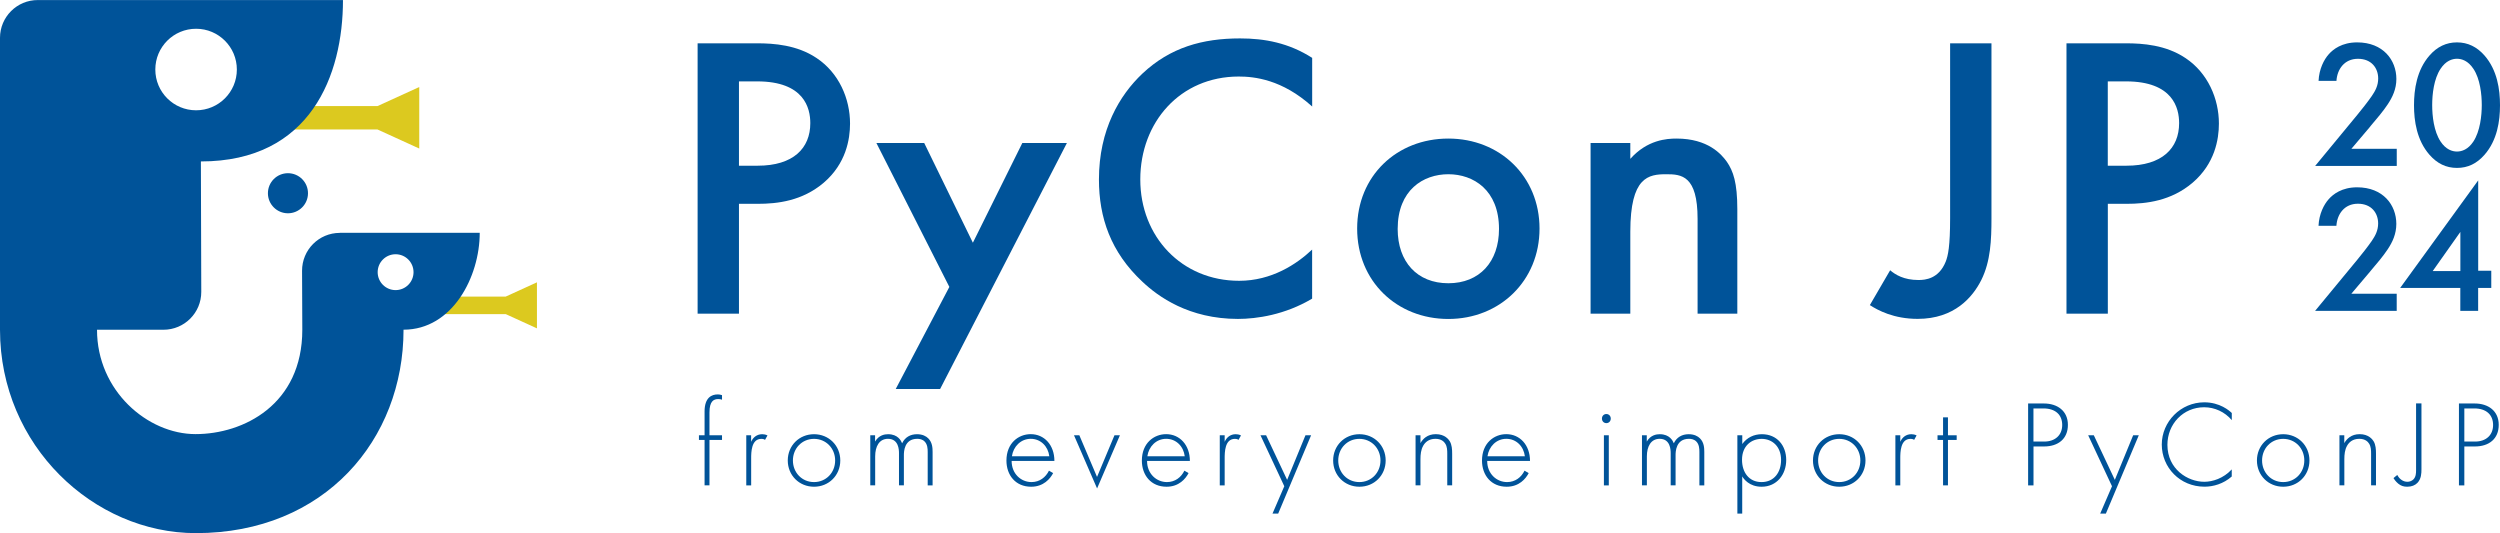 <?xml version="1.0" encoding="UTF-8"?>
<svg id="LOGO" xmlns="http://www.w3.org/2000/svg" viewBox="0 0 510.24 108.82">
  <defs>
    <style>
      .cls-1 {
        fill: #005399;
      }

      .cls-1, .cls-2 {
        stroke-width: 0px;
      }

      .cls-2 {
        fill: #dcc91f;
      }
    </style>
  </defs>
  <g>
    <g>
      <path class="cls-1" d="M144.8,89.79v9.27h-1v-9.27h-1.15v-.95h1.15v-4.86c0-2.88,1.48-3.48,2.68-3.48.43,0,.7.1.88.15v.93c-.25-.1-.48-.13-.78-.13-.88,0-1.78.38-1.78,2.73v4.66h2.56v.95h-2.56Z"/>
      <path class="cls-1" d="M152.3,88.84h1v1.33c.38-.88,1.16-1.55,2.26-1.55.27,0,.7.05,1.08.25l-.5.9c-.1-.07-.3-.2-.75-.2-2.06,0-2.08,2.73-2.08,4.01v5.49h-1v-10.23Z"/>
      <path class="cls-1" d="M171.5,93.98c0,3.03-2.33,5.36-5.36,5.36s-5.36-2.33-5.36-5.36,2.33-5.36,5.36-5.36,5.36,2.33,5.36,5.36ZM170.45,93.98c0-2.48-1.86-4.41-4.31-4.41s-4.31,1.93-4.31,4.41,1.85,4.41,4.31,4.41,4.31-1.93,4.31-4.41Z"/>
      <path class="cls-1" d="M177.6,88.84h1v1.28c.78-1.33,1.96-1.5,2.66-1.5,2,0,2.65,1.33,2.86,1.85.58-1.23,1.68-1.85,3.03-1.85,1.13,0,1.86.4,2.31.85.83.83.88,1.96.88,2.78v6.82h-1v-6.82c0-.68-.05-1.53-.6-2.11-.45-.48-1.05-.58-1.53-.58-2.71,0-2.73,2.71-2.73,3.33v6.17h-1v-6.57c0-.65-.05-2.93-2.25-2.93-1.78,0-2.61,1.55-2.61,3.58v5.92h-1v-10.23Z"/>
      <path class="cls-1" d="M206.47,94.08c0,2.61,1.9,4.31,4.06,4.31,1.65,0,2.9-.98,3.56-2.33l.85.5c-.6,1.15-1.95,2.78-4.49,2.78-3.18,0-5.04-2.36-5.04-5.34,0-3.56,2.45-5.39,4.96-5.39,2.76,0,4.83,2.21,4.83,5.46h-8.74ZM214.16,93.12c-.25-2.03-1.76-3.56-3.79-3.56s-3.56,1.58-3.84,3.56h7.62Z"/>
      <path class="cls-1" d="M220.29,88.84l3.61,8.5,3.56-8.5h1.11l-4.66,10.85-4.71-10.85h1.1Z"/>
      <path class="cls-1" d="M234.11,94.08c0,2.61,1.91,4.31,4.06,4.31,1.66,0,2.91-.98,3.56-2.33l.85.5c-.6,1.15-1.95,2.78-4.49,2.78-3.18,0-5.04-2.36-5.04-5.34,0-3.56,2.46-5.39,4.96-5.39,2.76,0,4.84,2.21,4.84,5.46h-8.75ZM241.8,93.12c-.25-2.03-1.75-3.56-3.79-3.56s-3.56,1.58-3.84,3.56h7.62Z"/>
      <path class="cls-1" d="M248.95,88.84h1v1.33c.38-.88,1.15-1.55,2.25-1.55.28,0,.71.05,1.08.25l-.5.9c-.1-.07-.3-.2-.75-.2-2.06,0-2.08,2.73-2.08,4.01v5.49h-1v-10.23Z"/>
      <path class="cls-1" d="M262.12,99.24l-4.86-10.4h1.15l4.29,9.1,3.74-9.1h1.15l-6.72,15.99h-1.16l2.41-5.59Z"/>
      <path class="cls-1" d="M282.81,93.98c0,3.03-2.33,5.36-5.36,5.36s-5.36-2.33-5.36-5.36,2.33-5.36,5.36-5.36,5.36,2.33,5.36,5.36ZM281.75,93.98c0-2.48-1.86-4.41-4.31-4.41s-4.31,1.93-4.31,4.41,1.85,4.41,4.31,4.41,4.31-1.93,4.31-4.41Z"/>
      <path class="cls-1" d="M288.91,88.84h1v1.6c.48-.85,1.4-1.83,3.14-1.83,1.83,0,2.61,1.08,2.83,1.43.45.73.5,1.68.5,2.58v6.44h-1v-6.44c0-.7-.02-1.48-.4-2.06-.23-.38-.78-1-2.01-1-1.4,0-2.13.75-2.51,1.43-.45.8-.55,1.75-.55,2.76v5.31h-1v-10.23Z"/>
      <path class="cls-1" d="M303.53,94.08c0,2.61,1.91,4.31,4.06,4.31,1.66,0,2.91-.98,3.56-2.33l.85.5c-.6,1.15-1.95,2.78-4.49,2.78-3.18,0-5.04-2.36-5.04-5.34,0-3.56,2.46-5.39,4.96-5.39,2.76,0,4.84,2.21,4.84,5.46h-8.75ZM311.22,93.12c-.25-2.03-1.75-3.56-3.79-3.56s-3.56,1.58-3.84,3.56h7.62Z"/>
      <path class="cls-1" d="M326.95,85.43c0-.55.4-.93.9-.93s.9.38.9.93-.4.93-.9.93-.9-.38-.9-.93ZM328.35,88.84v10.23h-1v-10.23h1Z"/>
      <path class="cls-1" d="M335.1,88.84h1v1.28c.78-1.33,1.96-1.5,2.66-1.5,2,0,2.65,1.33,2.86,1.85.58-1.23,1.68-1.85,3.03-1.85,1.13,0,1.86.4,2.31.85.83.83.88,1.96.88,2.78v6.82h-1v-6.82c0-.68-.05-1.53-.6-2.11-.45-.48-1.05-.58-1.53-.58-2.71,0-2.73,2.71-2.73,3.33v6.17h-1v-6.57c0-.65-.05-2.93-2.25-2.93-1.78,0-2.61,1.55-2.61,3.58v5.92h-1v-10.23Z"/>
      <path class="cls-1" d="M355.59,104.83h-1v-15.99h1v1.78c.97-1.33,2.38-2,4.01-2,3.08,0,4.96,2.31,4.96,5.26s-1.91,5.46-5.02,5.46c-2.53,0-3.66-1.6-3.96-2.11v7.6ZM363.51,93.88c0-2.81-1.86-4.31-3.96-4.31s-4.01,1.43-4.01,4.26c0,2.56,1.4,4.56,3.98,4.56s3.99-2,3.99-4.51Z"/>
      <path class="cls-1" d="M380.74,93.98c0,3.03-2.33,5.36-5.36,5.36s-5.36-2.33-5.36-5.36,2.33-5.36,5.36-5.36,5.36,2.33,5.36,5.36ZM379.69,93.98c0-2.48-1.86-4.41-4.31-4.41s-4.31,1.93-4.31,4.41,1.85,4.41,4.31,4.41,4.31-1.93,4.31-4.41Z"/>
      <path class="cls-1" d="M386.84,88.84h1v1.33c.38-.88,1.15-1.55,2.25-1.55.28,0,.71.05,1.08.25l-.5.9c-.1-.07-.3-.2-.75-.2-2.06,0-2.08,2.73-2.08,4.01v5.49h-1v-10.23Z"/>
      <path class="cls-1" d="M397.57,89.79v9.27h-1v-9.27h-1.13v-.95h1.13v-3.66h1v3.66h1.78v.95h-1.78Z"/>
      <path class="cls-1" d="M415.03,91.12v7.95h-1.1v-16.72h3.23c2.73,0,4.89,1.5,4.89,4.36s-1.98,4.41-4.86,4.41h-2.16ZM415.03,90.12h2.2c2.18,0,3.66-1.28,3.66-3.38s-1.4-3.38-3.84-3.38h-2.03v6.77Z"/>
      <path class="cls-1" d="M431.05,99.24l-4.86-10.4h1.15l4.29,9.1,3.74-9.1h1.15l-6.72,15.99h-1.16l2.41-5.59Z"/>
      <path class="cls-1" d="M455.5,85.75c-1.43-1.68-3.48-2.63-5.64-2.63-4.29,0-7.5,3.43-7.5,7.67,0,4.96,4.14,7.54,7.52,7.54,1.68,0,3.91-.68,5.61-2.53v1.45c-1.7,1.5-3.76,2.08-5.56,2.08-5.02,0-8.72-3.93-8.72-8.6s3.86-8.62,8.68-8.62c3.18,0,5.11,1.7,5.61,2.18v1.45Z"/>
      <path class="cls-1" d="M471.35,93.98c0,3.03-2.33,5.36-5.36,5.36s-5.36-2.33-5.36-5.36,2.33-5.36,5.36-5.36,5.36,2.33,5.36,5.36ZM470.3,93.98c0-2.48-1.85-4.41-4.31-4.41s-4.31,1.93-4.31,4.41,1.86,4.41,4.31,4.41,4.31-1.93,4.31-4.41Z"/>
      <path class="cls-1" d="M477.46,88.84h1v1.6c.48-.85,1.41-1.83,3.14-1.83,1.83,0,2.61,1.08,2.83,1.43.45.73.5,1.68.5,2.58v6.44h-1v-6.44c0-.7-.02-1.48-.4-2.06-.23-.38-.78-1-2-1-1.41,0-2.13.75-2.51,1.43-.45.8-.55,1.75-.55,2.76v5.31h-1v-10.23Z"/>
      <path class="cls-1" d="M494.21,82.34v13.46c0,.78-.03,1.93-.83,2.76-.48.48-1.16.78-2.08.78-.78,0-1.3-.2-1.83-.63-.52-.43-.85-.93-.97-1.13l.77-.65c.2.38.48.73.78.95.43.33.88.45,1.3.45.45,0,.9-.18,1.21-.48.52-.53.55-1.25.55-1.88v-13.64h1.11Z"/>
      <path class="cls-1" d="M502.96,91.12v7.95h-1.1v-16.72h3.23c2.73,0,4.89,1.5,4.89,4.36s-1.98,4.41-4.86,4.41h-2.16ZM502.96,90.12h2.21c2.18,0,3.66-1.28,3.66-3.38s-1.41-3.38-3.84-3.38h-2.03v6.77Z"/>
    </g>
    <g>
      <path class="cls-1" d="M166.62,11.82c-3.97-2.65-8.69-2.98-12.08-2.98h-12.16v55.18h8.44v-22.42h3.81c4.05,0,9.1-.58,13.48-4.3,4.55-3.89,5.38-8.85,5.38-12.08,0-5.05-2.24-10.34-6.87-13.4ZM154.63,33.82h-3.81v-17.21h3.72c9.6,0,10.84,5.46,10.84,8.52,0,5.13-3.47,8.69-10.75,8.69Z"/>
      <path class="cls-1" d="M233.14,15.04c-4.63,4.38-8.85,11.42-8.85,21.59,0,7.78,2.4,14.81,8.85,20.85,3.23,3.06,9.51,7.61,19.52,7.61,3.81,0,9.6-.83,15.14-4.14v-10.01c-3.15,2.98-8.27,6.37-14.89,6.37-11.75,0-20.18-9.02-20.18-20.68s8.11-21.01,20.1-21.01c3.15,0,8.85.58,14.98,6.12v-9.93c-4.8-3.06-9.68-3.97-14.73-3.97-7.61,0-14.23,1.82-19.94,7.2Z"/>
      <path class="cls-1" d="M295.6,28.28c-10.51,0-18.61,7.61-18.61,18.37s8.11,18.45,18.61,18.45,18.61-7.78,18.61-18.45-8.11-18.37-18.61-18.37ZM295.6,57.81c-6.37,0-10.34-4.38-10.34-11.08,0-7.94,5.21-11.17,10.34-11.17s10.34,3.23,10.34,11.17c0,6.7-3.97,11.08-10.34,11.08Z"/>
      <path class="cls-1" d="M342.17,28.28c-1.98,0-5.96.25-9.43,4.14v-3.23h-8.11v34.83h8.11v-16.71c0-11.25,3.72-11.75,7.36-11.75,3.06,0,6.37.25,6.37,9.1v19.36h8.11v-21.34c0-5.38-.83-7.78-2.15-9.68-1.07-1.49-3.81-4.72-10.26-4.72Z"/>
      <path class="cls-1" d="M398.01,44.58c0,5.63-.41,7.61-.91,8.85-1.41,3.47-4.13,3.72-5.54,3.72-2.98,0-4.72-1.08-5.79-1.99l-4.14,7.11c1.65,1.07,4.88,2.81,9.76,2.81,7.53,0,11.25-4.47,12.99-7.94,1.9-3.81,2.07-8.19,2.07-12.58V8.84h-8.44v35.74Z"/>
      <path class="cls-1" d="M446,11.82c-3.97-2.65-8.69-2.98-12.08-2.98h-12.16v55.18h8.44v-22.42h3.81c4.05,0,9.1-.58,13.48-4.3,4.55-3.89,5.38-8.85,5.38-12.08,0-5.05-2.24-10.34-6.87-13.4ZM434,33.82h-3.81v-17.21h3.72c9.6,0,10.84,5.46,10.84,8.52,0,5.13-3.47,8.69-10.75,8.69Z"/>
      <g>
        <path class="cls-1" d="M483.77,25.79c1.49-1.75,2.64-3.12,3.53-4.46,1-1.49,1.79-3.16,1.79-5.21,0-3.87-2.71-7.47-8-7.47-3.12,0-4.91,1.41-5.8,2.42-.97,1.08-1.97,3.01-2.08,5.43h3.65c.15-2.34,1.6-4.5,4.39-4.5s4.13,1.93,4.13,4.02c0,1.45-.59,2.53-1.3,3.57-.82,1.19-2.12,2.83-2.98,3.87l-8.59,10.41h16.66v-3.5h-9.26l3.87-4.57Z"/>
        <path class="cls-1" d="M501.46,8.65c-2.19,0-4.05.89-5.61,2.68-2.6,2.97-3.16,6.95-3.16,10.15s.56,7.14,3.16,10.11c1.56,1.78,3.38,2.68,5.61,2.68s4.05-.89,5.62-2.68c2.6-2.97,3.16-6.88,3.16-10.11s-.56-7.18-3.16-10.15c-1.56-1.78-3.42-2.68-5.62-2.68ZM504.81,28.88c-1.08,1.64-2.38,2.05-3.35,2.05s-2.27-.41-3.35-2.05c-1.38-2.08-1.71-5.24-1.71-7.44s.34-5.35,1.71-7.4c1.08-1.64,2.38-2.05,3.35-2.05s2.27.41,3.35,2.05c1.38,2.05,1.71,5.24,1.71,7.4s-.34,5.35-1.71,7.44Z"/>
      </g>
      <g>
        <path class="cls-1" d="M483.77,55.37c1.49-1.75,2.64-3.12,3.53-4.46,1-1.49,1.78-3.16,1.78-5.21,0-3.87-2.71-7.47-8-7.47-3.12,0-4.91,1.41-5.8,2.42-.97,1.08-1.97,3.01-2.08,5.43h3.65c.15-2.34,1.6-4.5,4.39-4.5s4.13,1.93,4.13,4.02c0,1.45-.59,2.53-1.3,3.57-.82,1.19-2.12,2.83-2.98,3.87l-8.59,10.41h16.66v-3.5h-9.26l3.87-4.57Z"/>
        <path class="cls-1" d="M505.79,55.26v-18.44l-15.92,21.94h12.27v4.69h3.64v-4.69h2.68v-3.5h-2.68ZM502.15,55.33h-5.65l5.65-8v8Z"/>
      </g>
      <polygon class="cls-1" points="198.56 49.54 188.63 29.19 178.87 29.19 193.76 58.56 182.81 79.4 191.87 79.4 217.75 29.19 208.65 29.19 198.56 49.54"/>
    </g>
  </g>
  <g>
    <polygon class="cls-2" points="77.05 21.65 54.16 21.65 54.16 26.43 77.05 26.43 85.57 30.32 85.57 17.76 77.05 21.65"/>
    <polygon class="cls-2" points="103.22 60.53 86.1 60.53 86.1 64.11 103.22 64.11 109.59 67.02 109.59 57.62 103.22 60.53"/>
    <path class="cls-1" d="M69.36,47.53c-4.28,0-7.73,3.47-7.71,7.75.01,3.55.05,7.41.05,12.02,0,15.3-12.03,21.3-21.79,21.3s-20.11-8.81-20.11-21.3h13.56c4.27,0,7.73-3.46,7.72-7.73-.03-11.82-.08-22.15-.08-26.62,22.41,0,29-17.66,29-32.94H7.72C3.46,0,0,3.46,0,7.72v59.57c0,23.71,19.15,41.52,39.98,41.52,26.34,0,42.38-19.13,42.38-41.52,9.99,0,15.55-10.81,15.55-19.77-8.92-.02-19.09,0-28.55,0ZM40.02,5.87c4.59,0,8.32,3.72,8.32,8.32s-3.72,8.32-8.32,8.32-8.32-3.72-8.32-8.32,3.72-8.32,8.32-8.32ZM80.74,59.21c-2.02,0-3.66-1.64-3.66-3.66s1.64-3.66,3.66-3.66,3.66,1.64,3.66,3.66-1.64,3.66-3.66,3.66Z"/>
    <circle class="cls-1" cx="58.77" cy="39.44" r="4.09"/>
  </g>
</svg>